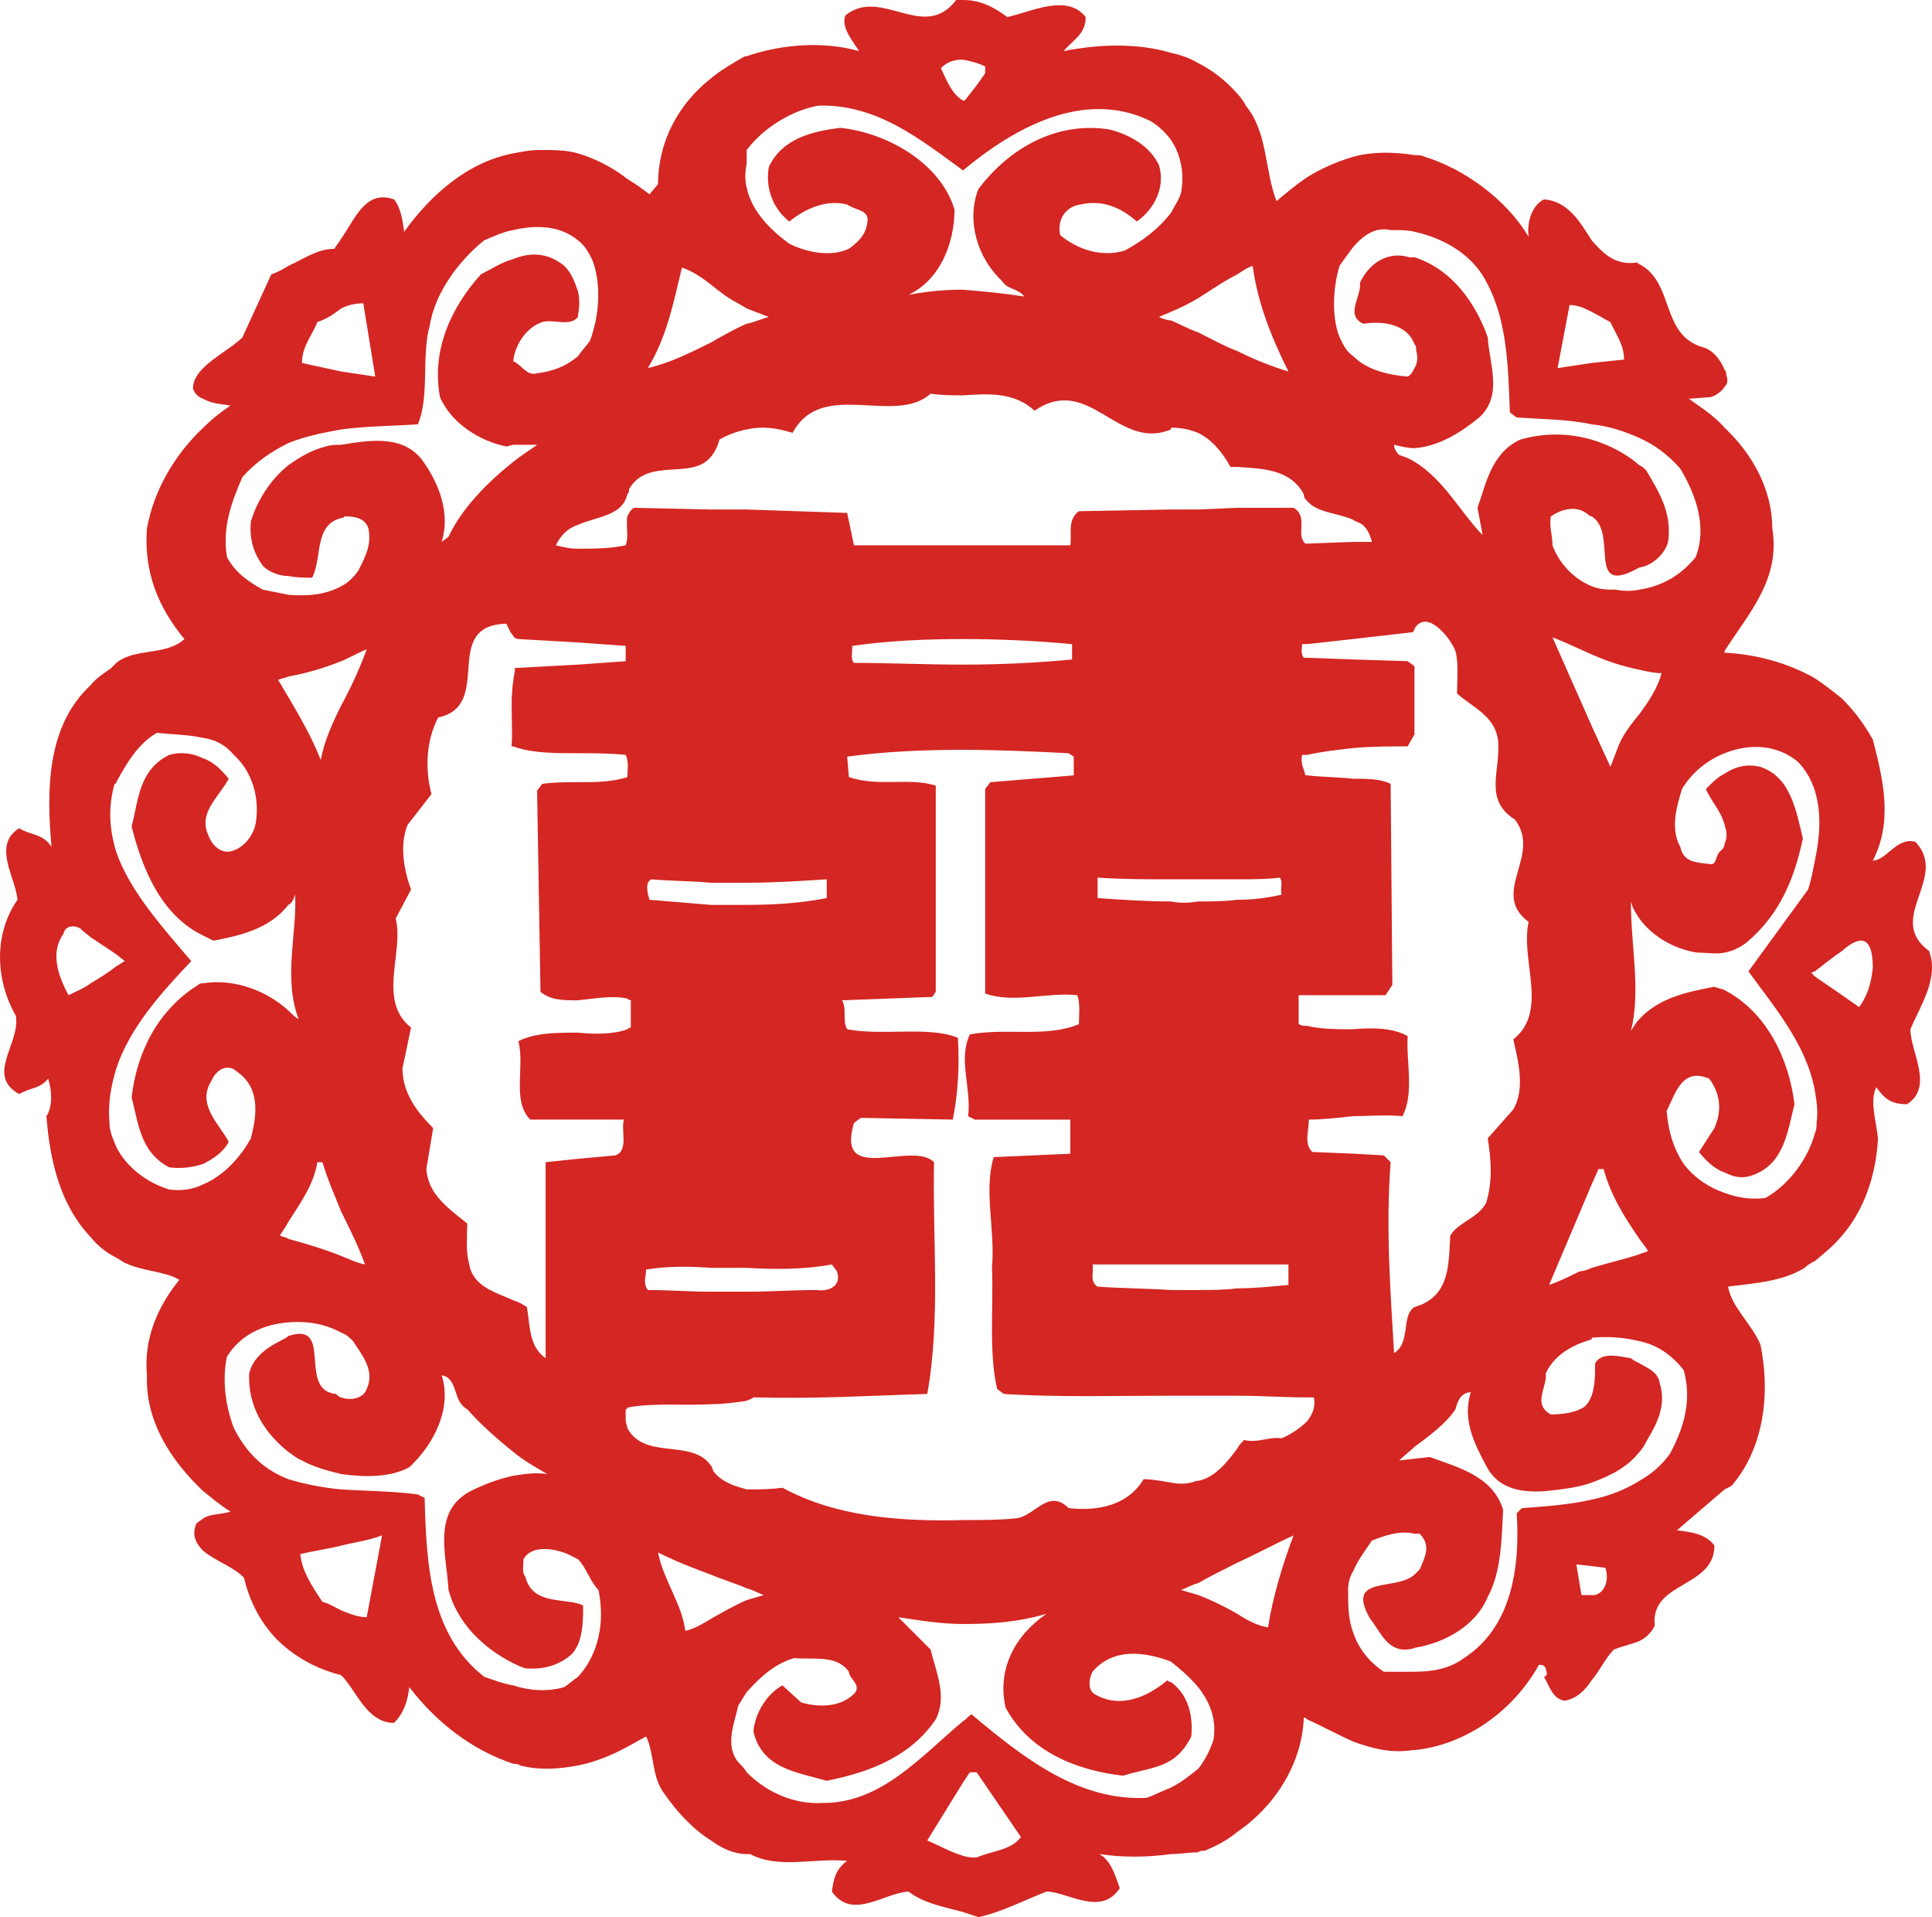 <?xml version="1.0" encoding="utf-8"?>
<!-- Generator: Adobe Illustrator 17.0.0, SVG Export Plug-In . SVG Version: 6.00 Build 0)  -->
<!DOCTYPE svg PUBLIC "-//W3C//DTD SVG 1.1//EN" "http://www.w3.org/Graphics/SVG/1.1/DTD/svg11.dtd">
<svg version="1.1" id="图层_2" xmlns="http://www.w3.org/2000/svg" xmlns:xlink="http://www.w3.org/1999/xlink" x="0px" y="0px"
	 width="151.648px" height="150.445px" viewBox="0 0 151.648 150.445" enable-background="new 0 0 151.648 150.445"
	 xml:space="preserve">
<path fill="#D42622" d="M151.415,74.621c-3.477-2.54,1.604-5.75-1.072-8.559c-1.469-0.401-2.269,1.471-3.34,1.471
	c1.604-3.076,0.801-6.419,0-9.495c-0.67-1.204-1.473-2.273-2.41-3.209c-0.666-0.535-1.336-1.07-2.139-1.605
	c-2.139-1.203-4.547-1.872-7.088-2.006c0,0,0,0,0-0.133c1.873-2.942,4.414-5.617,3.744-9.629c0-3.075-1.604-5.884-3.744-7.89
	c-0.801-0.936-1.871-1.604-2.807-2.273l1.736-0.133c0.402-0.133,0.805-0.401,1.07-0.803c0.269-0.267,0.269-0.535,0.135-0.936
	c0-0.134,0-0.268-0.135-0.401c-0.266-0.669-0.801-1.471-1.604-1.739c-3.477-0.936-2.273-5.083-5.082-6.553c0,0-0.135,0-0.135-0.133
	c-1.738,0.268-2.674-0.668-3.611-1.739c-0.936-1.471-1.871-3.075-3.742-3.209c-1.07,0.535-1.338,2.006-1.205,2.942
	c-1.737-2.942-5.081-5.349-8.157-6.285c-0.266-0.134-0.535-0.134-0.803-0.134c-1.738-0.267-3.342-0.267-4.814,0.134
	c-1.336,0.401-2.539,0.936-3.609,1.604c-0.803,0.535-1.605,1.204-2.408,1.873c-0.936-2.407-0.668-5.349-2.406-7.489
	c-0.133-0.268-0.4-0.668-0.668-0.936c-0.938-1.07-2.006-1.873-3.076-2.407c-0.67-0.402-1.473-0.668-2.141-0.803
	c-2.674-0.803-5.75-0.668-8.426-0.134c0.803-0.936,1.74-1.337,1.74-2.673c-1.471-1.873-4.279-0.402-6.152,0
	C77.998,0.535,76.928,0,75.59,0c-0.133,0-0.266,0-0.535,0c-2.541,3.343-5.883-1.07-8.691,1.204
	c-0.402,0.936,0.668,2.139,1.068,2.808c-2.807-0.802-6.15-0.534-8.824,0.402c0,0,0,0-0.137,0c-0.934,0.535-1.871,1.069-2.672,1.739
	c-2.541,2.006-4.146,4.948-4.146,8.291l-0.668,0.803c-0.535-0.402-1.07-0.803-1.74-1.204c-1.201-0.937-2.539-1.605-3.877-2.006
	c-0.936-0.267-1.873-0.267-2.943-0.267c-0.801,0-1.471,0.134-2.139,0.267c-3.609,0.668-6.553,3.343-8.559,6.151
	c-0.135-0.936-0.266-1.873-0.801-2.541c-2.275-0.803-3.076,1.605-4.146,3.076c-0.135,0.267-0.4,0.534-0.535,0.803
	c-1.338,0-2.408,0.802-3.611,1.337c-0.4,0.268-0.936,0.535-1.338,0.669l-2.271,4.948c-0.805,0.803-2.141,1.471-3.076,2.407
	c-0.402,0.401-0.803,0.936-0.803,1.605c0.135,0.401,0.4,0.668,0.803,0.802c0.666,0.402,1.471,0.402,2.141,0.536
	c-0.805,0.534-1.475,1.069-2.141,1.737c-2.275,2.141-3.879,4.948-4.414,7.89c-0.266,3.477,0.935,6.286,2.943,8.693
	c-1.473,1.338-3.879,0.668-5.35,1.872c-0.134,0.134-0.268,0.268-0.4,0.401c-0.535,0.401-1.204,0.802-1.605,1.337
	c-3.477,3.209-3.477,8.292-3.076,12.704c-0.668-1.069-1.737-0.936-2.541-1.471c-2.139,1.338-0.267,3.879-0.133,5.618
	c-1.872,2.674-1.739,6.285-0.134,9.093c0.4,2.14-2.407,4.681,0.267,6.152c0.936-0.535,1.605-0.402,2.274-1.205
	c0.267,0.803,0.4,2.141-0.134,2.942c0.267,3.478,1.069,6.954,3.477,9.495c0.535,0.669,1.202,1.203,2.006,1.606
	c0.269,0.133,0.401,0.267,0.668,0.4c1.338,0.669,3.21,0.669,4.28,1.338c-1.736,2.14-2.807,4.68-2.541,7.488
	c-0.133,3.611,1.873,6.688,4.414,9.094c0.666,0.535,1.471,1.203,2.141,1.604c-0.805,0.268-1.475,0.134-2.141,0.535
	c-0.135,0.134-0.402,0.268-0.535,0.401c-0.4,0.937,0,1.605,0.535,2.14c0.936,0.802,2.541,1.337,3.209,2.14
	c0.533,2.273,1.738,4.279,3.477,5.616c1.203,0.936,2.543,1.605,4.146,2.007c1.203,1.203,2.006,3.744,4.146,3.744
	c0.801-0.803,1.07-1.738,1.201-2.809c2.141,2.809,4.949,4.947,8.158,6.018c0.133,0,0.402,0,0.537,0.134
	c1.602,0.401,3.074,0.268,4.545,0c1.338-0.268,2.676-0.803,3.877-1.472c0.535-0.268,0.938-0.533,1.471-0.802
	c0.67,1.337,0.404,3.21,1.473,4.547c0.935,1.337,2.139,2.675,3.611,3.61c0.936,0.668,1.871,1.07,2.809,1.07c0.133,0,0.133,0,0.268,0
	c2.272,1.203,5.082,0.268,7.621,0.535c-0.936,0.668-1.068,1.471-1.203,2.406c1.605,2.274,4.01,0.134,6.02,0
	c1.201,0.937,2.807,1.204,4.277,1.605c0.402,0.134,0.803,0.268,1.203,0.401c1.873-0.401,3.611-1.338,5.352-2.007
	c1.604,0,4.277,2.007,5.748-0.268c-0.402-1.068-0.668-2.139-1.604-2.674c1.738,0.268,3.742,0.268,5.615,0
	c0.668,0,1.471-0.135,2.141-0.135c0.133-0.133,0.4-0.133,0.535-0.133c0.936-0.4,1.736-0.803,2.541-1.471
	c2.941-2.006,5.082-5.35,5.215-8.961c0.133,0,0.133,0,0.268,0.135c1.203,0.535,2.406,1.203,3.609,1.738
	c1.473,0.535,2.943,0.936,4.682,0.668c0.133,0,0.133,0,0.133,0c4.014-0.4,7.758-3.074,9.763-6.686c0.268,0,0.402,0,0.535,0.268
	c0,0.134,0.267,0.535-0.133,0.668c0.4,0.67,0.666,1.738,1.604,1.873c0.938-0.135,1.605-0.803,2.139-1.605
	c0.67-0.802,1.07-1.738,1.74-2.407c0.67-0.268,1.336-0.401,2.006-0.669c0.533-0.267,0.936-0.668,1.205-1.203
	c-0.402-3.477,4.68-2.941,4.68-6.285c-0.67-0.936-1.875-1.069-2.943-1.203l3.744-3.209l0.535-0.269
	c2.541-2.941,3.076-7.221,2.275-11.099c-0.67-1.605-2.275-2.942-2.541-4.547c2.139-0.268,4.277-0.401,6.016-1.472
	c0.268-0.267,0.537-0.401,0.803-0.535c0.803-0.669,1.473-1.203,2.139-2.005c1.74-2.008,2.676-4.814,2.809-7.623
	c-0.133-1.338-0.668-2.941-0.133-4.012c0.67,0.936,1.205,1.337,2.406,1.337c2.141-1.337,0.27-4.146,0.27-5.884
	C150.745,78.9,152.218,76.76,151.415,74.621z M123.199,23.937c0.666,0,1.203,0.268,1.736,0.535c0.537,0.268,0.938,0.535,1.473,0.803
	c0.4,0.936,1.068,1.738,1.068,2.942l-2.541,0.268l-2.674,0.401L123.199,23.937z M105.143,20.862c0.27-0.401,0.672-0.936,1.07-1.471
	c0.803-0.936,1.74-1.605,2.943-1.337c0.668,0,1.338,0,1.871,0.133c2.408,0.535,4.682,1.872,5.752,4.145
	c1.604,3.076,1.604,6.954,1.736,10.03l0.535,0.401c2.007,0.134,4.013,0.134,5.884,0.536c1.338,0.133,2.541,0.534,3.746,1.069
	s2.273,1.338,3.209,2.407c1.205,2.006,2.141,4.547,1.205,6.954c-1.205,1.471-2.676,2.273-4.414,2.541
	c-0.535,0.133-1.205,0.133-1.873,0c-0.668,0-1.203,0-1.873-0.268c-1.336-0.535-2.541-1.738-3.076-3.209
	c0-0.803-0.266-1.471-0.131-2.273c0.803-0.535,2.006-0.936,2.941-0.134c0.133,0.134,0.266,0.134,0.266,0.134
	c2.141,1.336-0.533,6.419,3.746,4.012c1.068-0.134,2.141-1.205,2.273-2.141c0.268-2.272-0.803-3.878-1.74-5.482
	c-0.133-0.134-0.266-0.268-0.533-0.402c-1.07-0.936-2.408-1.604-3.746-2.006c-1.871-0.534-3.742-0.534-5.614,0
	c-2.273,1.07-2.676,3.477-3.346,5.35c0.135,0.668,0.27,1.471,0.402,2.139c-1.605-1.605-3.076-4.413-5.35-5.75
	c-0.4-0.269-0.803-0.402-1.203-0.535c-0.268-0.267-0.4-0.535-0.4-0.803c0.535,0.133,1.07,0.268,1.604,0.268
	c1.873-0.134,3.613-1.204,5.082-2.408c1.873-1.738,0.801-4.145,0.67-6.285c-0.938-2.674-2.811-5.349-5.752-6.285
	c-0.133,0-0.268,0-0.4,0c-1.738-0.535-3.209,0.534-3.879,2.005c0.135,1.07-1.203,2.542,0.268,3.21
	c1.74-0.268,3.479,0.134,4.012,1.605c0.135,0.134,0.135,0.268,0.135,0.535c0.133,0.401,0.133,0.936-0.135,1.337
	c-0.133,0.268-0.268,0.535-0.533,0.669c-1.605-0.134-3.211-0.535-4.281-1.605c-0.398-0.268-0.668-0.668-0.936-1.204
	C104.475,25.141,104.61,22.6,105.143,20.862z M126.408,60.178l-1.473-3.209l-3.076-6.953c1.07,0.401,2.141,0.936,3.076,1.337
	c1.205,0.535,2.41,0.936,3.746,1.203c0.533,0.133,1.205,0.268,1.738,0.268c-0.268,1.07-0.936,2.14-1.738,3.21
	c-0.535,0.668-1.205,1.471-1.605,2.407L126.408,60.178z M128.681,97.221c0.268,0.401,0.533,0.669,0.67,0.937
	c-0.137,0.133-0.402,0.133-0.67,0.268c-1.205,0.4-2.408,0.668-3.746,1.069c-0.266,0.134-0.666,0.268-0.936,0.268
	c-0.801,0.401-1.605,0.803-2.406,1.07l3.342-7.89l0.537-1.204h0.4C126.408,93.745,127.476,95.483,128.681,97.221z M118.785,87.058
	l-2.006,2.273c0.268,1.738,0.4,3.344-0.135,5.082c-0.67,1.203-2.139,1.471-2.809,2.541c-0.133,2.139,0,4.547-2.406,5.482
	c-0.135,0-0.268,0.134-0.402,0.134c-1.068,0.669-0.268,2.808-1.604,3.61c-0.268-4.68-0.668-9.762-0.268-14.978l-0.537-0.535
	l-2.406-0.134l-3.209-0.133c-0.668-0.669-0.268-1.606-0.268-2.541c1.07,0,2.273-0.135,3.477-0.269c1.205,0,2.543-0.134,3.879,0
	c0.936-1.872,0.268-4.279,0.402-6.285c-1.205-0.668-2.809-0.668-4.281-0.535c-1.203,0-2.539,0-3.609-0.268
	c-0.268,0-0.4,0-0.67-0.133v-2.274h0.67h3.609h2.543l0.533-0.802l-0.133-15.781c-0.803-0.401-1.873-0.401-2.943-0.401
	c-1.203-0.133-2.539-0.133-3.609-0.268h-0.135c-0.133-0.534-0.4-0.936-0.266-1.604c0.133,0,0.266,0,0.4,0
	c1.203-0.268,2.406-0.402,3.609-0.535c1.473-0.134,2.811-0.134,4.281-0.134l0.533-0.936v-5.349l-0.533-0.401l-4.281-0.134
	l-3.609-0.133h-0.268c-0.268-0.402-0.133-0.668-0.133-1.07h0.4l3.609-0.401l4.682-0.535c0,0,0.133-0.134,0.133-0.268
	c0.938-1.604,2.809,0.669,3.211,1.739c0.268,0.936,0.133,2.139,0.133,3.344c1.205,1.069,2.943,1.738,3.209,3.61
	c0.27,2.407-1.203,4.681,1.338,6.285c2.14,2.809-2.008,5.751,1.069,8.023c-0.667,3.076,1.605,6.955-1.202,9.228
	C119.186,83.313,119.72,85.452,118.785,87.058z M97.121,21.53c0.4-0.268,0.803-0.534,1.203-0.669
	c0.402,2.942,1.471,5.616,2.809,8.291c-1.338-0.401-2.676-0.936-4.012-1.604c-1.07-0.401-2.006-0.937-3.076-1.471
	c-0.803-0.267-1.473-0.669-2.141-0.936c-0.268,0-0.668-0.133-0.934-0.267c0.266-0.134,0.666-0.268,0.934-0.402
	c0.668-0.268,1.471-0.668,2.141-1.069C95.116,22.733,96.051,22.065,97.121,21.53z M75.59,4.681c0.67,0.133,1.203,0.267,1.738,0.535
	v0.535c-0.535,0.802-1.068,1.47-1.605,2.139c0,0,0,0-0.133,0c-0.938-0.535-1.336-1.738-1.738-2.541
	C74.387,4.814,74.922,4.681,75.59,4.681z M58.608,12.838v-1.07c1.336-1.738,3.475-3.076,5.615-3.477
	c4.547-0.133,7.891,2.541,11.367,5.083c4.012-3.344,9.494-6.42,14.711-3.879c0.67,0.401,1.203,0.937,1.604,1.471
	c0.803,1.204,1.072,2.675,0.803,4.146c-0.135,0.534-0.535,1.069-0.803,1.604c-0.934,1.204-2.139,2.139-3.609,2.942
	c-1.74,0.535-3.611,0-5.082-1.204c-0.268-1.337,0.535-2.274,1.604-2.408c1.738-0.401,3.211,0.268,4.414,1.338
	c1.336-0.936,2.273-2.675,1.74-4.413c-0.67-1.471-2.275-2.407-3.881-2.808c-4.144-0.669-7.889,1.47-10.297,4.68
	c-0.936,2.408-0.135,5.35,1.873,7.222c0.4,0.669,1.203,0.535,1.738,1.204c-1.738-0.267-3.209-0.401-4.815-0.535
	c-1.471,0-2.809,0.134-4.277,0.402c2.539-1.204,3.609-4.145,3.609-6.686c-1.07-3.61-5.215-6.018-8.961-6.419
	c-2.141,0.268-4.545,0.802-5.615,3.075c-0.27,1.605,0.266,3.209,1.605,4.28c1.336-1.07,2.941-1.739,4.545-1.338
	c0.535,0.402,1.471,0.402,1.605,1.07c0,1.07-0.535,1.738-1.471,2.408c-1.473,0.669-3.344,0.267-4.68-0.402
	c-1.471-1.069-2.945-2.54-3.344-4.413C58.471,14.175,58.471,13.507,58.608,12.838z M53.526,20.996
	c0.801,0.267,1.604,0.802,2.273,1.336c0.666,0.535,1.336,1.07,2.139,1.471l0.67,0.401l1.738,0.669
	c-0.535,0.133-1.07,0.401-1.738,0.534c-0.938,0.401-1.873,0.937-2.809,1.472c-1.605,0.802-3.211,1.605-4.949,2.005
	C52.321,26.478,52.856,23.804,53.526,20.996z M49.244,38.781c0.135-0.133,0.135-0.268,0.135-0.401
	c1.471-2.541,4.947-0.669,6.42-2.541c0.266-0.267,0.535-0.803,0.666-1.338c0.67-0.401,1.473-0.668,2.143-0.802
	c1.203-0.268,2.271-0.134,3.609,0.268c2.275-4.28,8.025-0.535,10.832-3.076c0.803,0.134,1.738,0.134,2.541,0.134
	c2.004-0.134,4.012-0.268,5.617,1.204c4.279-2.942,6.553,3.209,10.697,1.471c0-0.134,0-0.134,0.135-0.134
	c0.668,0,1.336,0.134,2.006,0.402c1.07,0.534,1.873,1.471,2.541,2.675c0.133,0,0.4,0,0.535,0c1.871,0.133,4.146,0.133,5.215,2.139
	c0,0.268,0.133,0.402,0.268,0.535c0.801,0.936,2.406,0.936,3.609,1.471c0.135,0.133,0.27,0.133,0.535,0.267
	c0.535,0.268,0.803,0.936,0.938,1.471h-1.473l-3.609,0.133h-0.135c-0.801-0.668,0.268-2.139-0.935-2.808h-4.412l-3.076,0.133h-2.141
	l-7.221,0.134c-0.936,0.668-0.535,1.872-0.668,2.674H75.59h-8.559l-0.535-2.541l-7.889-0.268h-2.809l-6.02-0.133
	c-0.266,0.133-0.4,0.401-0.535,0.668c-0.133,0.668,0.135,1.604-0.133,2.273c-1.203,0.267-2.541,0.267-3.744,0.267
	c-0.668,0-1.205-0.134-1.738-0.267c0.4-0.803,0.936-1.338,1.738-1.605C46.838,40.52,48.844,40.52,49.244,38.781z M85.754,99.227
	h6.15h2.141h3.076h4.012v1.605c-1.338,0.134-2.676,0.268-4.012,0.268c-1.07,0.134-2.006,0.134-3.076,0.134c-0.803,0-1.473,0-2.141,0
	c-2.006-0.134-4.012-0.134-5.75-0.268C85.487,100.564,85.887,99.762,85.754,99.227z M100.598,70.207
	c-1.205,0.268-2.273,0.402-3.477,0.402c-1.07,0.133-2.006,0.133-3.076,0.133c-0.803,0.133-1.473,0.133-2.141,0
	c-1.873,0-3.877-0.133-5.75-0.268V68.87c1.873,0.133,3.877,0.133,5.75,0.133c0.668,0,1.338,0,2.141,0c1.07,0,2.006,0,3.076,0
	s2.271,0,3.342-0.133C100.733,69.271,100.463,69.807,100.598,70.207z M84.149,50.549v1.204c-2.809,0.268-5.615,0.402-8.559,0.402
	c-2.941,0-5.752-0.134-8.559-0.134c-0.27-0.268-0.133-0.803-0.133-1.337c2.809-0.402,5.75-0.535,8.691-0.535
	C78.399,50.148,81.34,50.282,84.149,50.549z M55.799,99.494c0.936,0,1.871,0,2.809,0c2.271,0.134,4.545,0.134,6.685-0.267l0.4,0.535
	c0.402,1.204-0.668,1.604-1.604,1.472c-1.873,0-3.609,0.133-5.482,0.133c-0.938,0-1.873,0-2.809,0c-1.605,0-3.344-0.133-4.949-0.133
	c-0.4-0.535-0.135-1.07-0.135-1.606C52.321,99.36,54.059,99.36,55.799,99.494z M51.119,69.004c1.604,0.134,3.207,0.134,4.68,0.268
	c0.936,0,1.871,0,2.809,0c2.139,0,4.145-0.133,6.285-0.268v1.471c-2.008,0.401-4.146,0.535-6.285,0.535c-0.938,0-1.873,0-2.809,0
	c-1.605-0.134-3.211-0.268-4.814-0.401C50.85,70.207,50.584,69.271,51.119,69.004z M24.907,25.275
	c0.803-0.268,1.338-0.668,1.873-1.07c0.535-0.268,1.07-0.401,1.738-0.401l0.936,5.75l-2.674-0.401l-3.076-0.668
	C23.703,27.147,24.504,26.345,24.907,25.275z M19.024,37.443c1.07-1.202,2.271-2.005,3.609-2.673
	c1.338-0.535,2.676-0.803,4.146-1.07c2.006-0.268,4.012-0.268,6.017-0.401c0.936-2.14,0.268-5.35,0.936-7.756
	c0.402-2.542,2.273-5.082,4.279-6.687c0.67-0.268,1.471-0.668,2.273-0.802c1.738-0.401,3.611-0.401,5.082,0.802
	c0.535,0.401,0.937,1.07,1.203,1.739c0.67,2.006,0.402,4.413-0.266,6.151c-0.27,0.402-0.672,0.803-0.937,1.204
	c-0.936,0.803-2.006,1.204-3.209,1.337c-0.803,0.268-1.205-0.668-1.873-0.937c0.133-1.337,1.07-2.674,2.273-3.075
	c0.936-0.268,2.141,0.401,2.809-0.401V24.74c0.135-0.668,0.135-1.337,0-1.872c-0.268-0.803-0.533-1.471-1.07-2.006
	c-1.338-1.07-2.674-1.07-4.012-0.535c-0.938,0.267-1.738,0.803-2.539,1.204c-2.408,2.674-3.879,6.018-3.211,9.628
	c0.936,2.14,3.211,3.477,5.215,3.878l0.535-0.133h1.873c-0.535,0.401-1.205,0.803-1.873,1.338c-2.006,1.604-4.012,3.61-5.082,5.883
	l-0.535,0.402c0.67-2.14-0.133-4.413-1.338-6.151c-1.469-2.274-4.144-1.873-6.551-1.471c-0.4,0-0.805,0-1.205,0.133
	c-1.07,0.268-2.006,0.803-2.941,1.471c-1.338,1.07-2.408,2.675-2.943,4.413c-0.131,1.471,0.27,2.541,0.938,3.477
	c0.537,0.535,1.338,0.802,2.006,0.802c0.668,0.134,1.338,0.134,1.871,0.134c0.805-1.605,0.135-4.146,2.275-4.681
	c0.133,0,0.133,0,0.267-0.133c0.803,0,1.604,0.133,1.871,0.936c0.268,1.338-0.267,2.274-0.801,3.343
	c-0.402,0.536-0.803,0.937-1.338,1.204c-1.205,0.669-2.674,0.803-4.146,0.669c-0.668-0.134-1.338-0.268-2.006-0.401
	c-1.203-0.669-2.139-1.338-2.809-2.541C17.418,41.322,18.219,39.316,19.024,37.443z M26.78,55.364
	c-0.668,1.336-1.338,2.808-1.604,4.279c-0.672-1.739-1.607-3.343-2.543-4.948c-0.268-0.401-0.535-0.936-0.803-1.337
	c0.268-0.134,0.535-0.134,0.803-0.268c1.473-0.268,2.809-0.668,4.146-1.203c0.666-0.268,1.338-0.669,2.006-0.936
	C28.25,52.422,27.58,53.893,26.78,55.364z M28.651,99.227c-0.668-0.134-1.205-0.401-1.871-0.669
	c-1.338-0.534-2.674-0.935-4.146-1.337c-0.133-0.134-0.4-0.134-0.668-0.267c0.268-0.402,0.535-0.803,0.668-1.07
	c0.935-1.471,2.006-2.941,2.273-4.681h0.402c0.4,1.337,0.935,2.542,1.471,3.878C27.446,96.419,28.118,97.756,28.651,99.227z
	 M7.121,77.162c-0.535,0.401-1.204,0.669-1.739,0.936c-0.802-1.471-1.471-3.343-0.401-4.814c0.135-0.803,1.205-0.669,1.474-0.268
	l0.667,0.535l2.006,1.337l0.668,0.535c-0.267,0.133-0.399,0.268-0.668,0.401C8.46,76.359,7.789,76.76,7.121,77.162z M13.274,93.343
	c-1.74-0.535-3.345-1.738-4.147-3.343c-0.268-0.669-0.535-1.204-0.535-1.873c-0.132-1.604,0.135-2.942,0.535-4.279
	c1.071-3.209,3.477-5.884,5.885-8.425c-2.275-2.674-4.814-5.483-5.885-8.558c-0.535-1.739-0.667-3.477-0.134-5.35
	c0.134,0,0.134-0.133,0.134-0.133c0.802-1.471,1.739-3.075,3.212-3.878c1.068,0.133,2.406,0.133,3.609,0.401
	c0.936,0.134,1.738,0.535,2.406,1.338c1.471,1.337,2.006,3.343,1.74,5.215c-0.135,1.069-0.937,2.005-1.74,2.274
	c-0.936,0.401-1.74-0.402-2.006-1.205c-0.803-1.738,0.803-2.942,1.605-4.413c-0.535-0.669-1.203-1.337-2.006-1.604
	c-0.803-0.402-1.738-0.535-2.674-0.268c-2.408,1.203-2.408,3.61-2.941,5.616c0.801,3.209,2.272,6.954,5.615,8.559
	c0.268,0.134,0.535,0.268,0.803,0.401c2.139-0.401,4.414-0.936,5.883-2.808c0.268-0.134,0.4-0.401,0.537-0.803
	c0.131,3.21-0.938,6.552,0.266,9.762c-0.266-0.133-0.535-0.401-0.803-0.668c-1.604-1.471-4.145-2.542-6.686-2.14
	c-0.135,0-0.27,0-0.402,0.134c-3.207,2.005-4.814,5.349-5.213,8.825c0.533,2.006,0.666,4.28,2.941,5.483
	c0.936,0.134,1.871,0,2.674-0.268c0.803-0.401,1.605-0.935,2.006-1.738c-0.803-1.472-2.541-2.942-1.34-4.814
	c0.404-0.936,1.34-1.337,2.008-0.668c1.738,1.204,1.604,3.209,1.068,5.215c-0.801,1.471-2.137,2.941-3.742,3.611
	C15.145,93.343,14.209,93.476,13.274,93.343z M28.785,126.908c-0.668,0-1.34-0.267-2.006-0.534c-0.535-0.268-0.936-0.535-1.471-0.67
	c-0.805-1.203-1.606-2.406-1.74-3.743c1.07-0.267,2.141-0.401,3.211-0.669s2.139-0.4,3.209-0.802L28.785,126.908z M45.368,131.589
	c-0.4,0.268-0.668,0.536-1.07,0.803c-1.338,0.401-2.809,0.268-4.012-0.133c-0.803-0.134-1.473-0.402-2.273-0.67
	c-4.279-3.343-4.545-8.825-4.682-14.041l-0.533-0.268c-1.871-0.268-4.012-0.268-6.017-0.4c-1.471-0.135-2.809-0.402-4.146-0.803
	c-1.738-0.668-3.209-1.873-4.279-4.012c-0.668-1.739-0.936-3.879-0.535-5.617c1.07-1.738,2.941-2.541,4.815-2.674
	c1.473-0.135,2.941,0.133,4.146,0.803c0.4,0.133,0.666,0.4,0.935,0.668c0.67,1.068,1.738,2.273,1.07,3.744
	c-0.268,0.803-1.34,0.936-2.006,0.668c-0.135,0-0.27-0.133-0.4-0.267c-3.078-0.268-0.135-5.751-3.746-4.548
	c-0.133,0.135-0.4,0.268-0.668,0.402c-1.07,0.534-2.141,1.336-2.406,2.54c-0.135,2.541,1.201,4.681,3.074,6.151
	c0.4,0.268,0.668,0.535,1.07,0.67c0.936,0.533,2.006,0.803,3.076,1.068c1.871,0.268,3.877,0.268,5.348-0.535
	c2.008-1.871,3.344-4.68,2.541-7.221c1.338,0.268,0.803,2.006,2.008,2.675c1.07,1.204,2.274,2.274,3.609,3.343
	c0.803,0.67,1.738,1.203,2.674,1.738c-0.936-0.133-1.871,0-2.674,0.135c-1.203,0.267-2.273,0.668-3.344,1.203
	c-3.074,1.604-1.871,5.082-1.738,7.756c0.668,2.541,2.676,4.547,5.082,5.751c0.268,0.134,0.537,0.268,0.936,0.401
	c1.471,0.134,2.676-0.268,3.613-1.07c0.266-0.268,0.4-0.535,0.533-0.803c0.402-0.936,0.402-2.14,0.402-3.076
	c-0.137,0-0.268-0.133-0.402-0.133c-1.471-0.402-3.611,0-4.147-2.139c-0.268-0.268-0.133-0.937-0.133-1.338
	c0.668-1.203,2.541-0.803,3.477-0.401c0.27,0.134,0.535,0.268,0.803,0.401c0.668,0.668,0.937,1.738,1.605,2.406
	C47.508,127.31,46.973,129.851,45.368,131.589z M48.309,90.668l-2.941,0.268l-2.539,0.268c0,4.681,0,10.565,0,15.378
	c-1.34-0.935-1.205-2.539-1.473-4.011c-0.402-0.268-0.668-0.401-1.07-0.535c-1.473-0.669-3.209-1.069-3.477-2.942
	c-0.268-0.936-0.133-2.139-0.133-3.076c-1.473-1.203-3.076-2.271-3.209-4.278L34,88.528c-1.338-1.338-2.408-2.809-2.408-4.68
	l0.67-3.209c-2.674-2.14-0.535-5.884-1.203-8.559l1.203-2.274c-0.535-1.471-0.936-3.477-0.266-5.082l1.871-2.407
	c-0.537-2.005-0.4-4.279,0.535-6.018c4.41-0.935,0.133-7.222,5.348-7.355c0.135,0.268,0.267,0.669,0.535,0.936
	c0,0.134,0.268,0.268,0.402,0.268l4.68,0.268l3.744,0.268v1.204l-3.744,0.268l-4.949,0.267c0,0.401-0.133,0.802-0.133,1.069
	c-0.268,1.605,0,3.477-0.133,5.081c0,0,0,0,0.133,0c1.471,0.535,3.209,0.535,5.082,0.535c1.203,0,2.541,0,3.744,0.134
	c0.268,0.535,0.133,1.203,0.133,1.738c-1.201,0.401-2.539,0.401-3.877,0.401c-0.936,0-1.873,0-2.809,0.133l-0.4,0.536l0.266,15.779
	c0.803,0.668,1.738,0.668,2.943,0.668c1.338-0.133,2.676-0.401,3.877-0.133c0.135,0.133,0.27,0.133,0.27,0.133v2.14
	c0,0-0.135,0-0.27,0.133c-1.068,0.402-2.539,0.402-3.877,0.268c-1.738,0-3.344,0-4.68,0.669c0.533,2.006-0.535,4.682,0.935,6.152
	h3.744h3.611C48.711,88.662,49.379,90.268,48.309,90.668z M53.791,127.979c-0.266-2.14-1.736-4.013-2.139-6.151
	c1.338,0.668,2.674,1.203,4.146,1.738c0.936,0.4,1.871,0.668,2.809,1.07c0.533,0.133,0.935,0.4,1.336,0.535
	c-0.4,0.133-0.938,0.266-1.336,0.4c-0.938,0.4-1.873,0.936-2.809,1.471C55.129,127.443,54.461,127.845,53.791,127.979z
	 M76.659,145.765c-0.399,0-0.666,0-1.068-0.133c-0.938-0.27-1.873-0.803-2.809-1.205l2.809-4.546l0.533-0.803h0.535l3.478,5.081
	C79.334,145.229,77.864,145.229,76.659,145.765z M95.248,136.538c-0.266,0.801-0.668,1.604-1.203,2.272
	c-0.67,0.535-1.338,1.07-2.141,1.472c-0.668,0.267-1.203,0.534-1.873,0.802c-5.348,0.268-9.627-3.075-13.771-6.552
	c-0.267,0.133-0.402,0.4-0.67,0.535c-3.344,2.807-6.418,6.418-10.965,6.418c-2.275,0.134-4.414-0.803-6.018-2.407
	c-0.137-0.268-0.402-0.535-0.67-0.803c-1.068-1.337-0.268-3.075,0-4.413c0.268-0.4,0.402-0.668,0.67-1.069
	c1.068-1.204,2.271-2.273,3.742-2.675c1.607,0.134,3.344-0.268,4.281,1.07c0,0.535,1.07,1.07,0.4,1.738
	c-1.07,1.07-2.809,1.07-4.147,0.669l-1.469-1.337c-1.205,0.668-2.141,2.139-2.275,3.609c0.67,2.942,3.477,3.21,5.752,3.879
	c3.344-0.669,6.551-1.873,8.557-4.814c0.937-1.872,0-3.744-0.4-5.483l-2.541-2.541c1.738,0.269,3.476,0.535,5.082,0.535
	c2.139,0,4.279-0.134,6.555-0.802c-2.543,1.738-3.879,4.413-3.211,7.356c1.871,3.477,5.617,4.947,9.227,5.349
	c1.205-0.401,2.676-0.535,3.744-1.204c0.668-0.401,1.203-1.07,1.605-1.872c0.133-1.472-0.135-3.209-1.605-4.278
	c-0.133,0-0.133,0-0.268-0.135c-1.605,1.338-3.744,2.273-5.75,1.07c-0.535-0.4-0.4-1.203-0.133-1.738
	c1.605-1.873,4.012-1.605,6.15-0.803c0.668,0.535,1.471,1.203,2.141,2.006C94.983,133.596,95.516,134.933,95.248,136.538z
	 M99.528,127.711c-0.801-0.134-1.604-0.534-2.406-1.069c-0.938-0.535-2.006-1.07-3.076-1.471c-0.402-0.135-0.938-0.268-1.338-0.402
	c0.4-0.133,0.803-0.4,1.338-0.535c0.938-0.533,2.006-1.068,3.076-1.604c1.471-0.669,2.941-1.471,4.412-2.14
	C100.733,122.63,99.928,125.171,99.528,127.711z M102.604,111.53c-0.535,0.535-1.336,1.07-2.006,1.338
	c-1.07-0.135-1.871,0.4-2.941,0.133c-0.268,0.267-0.404,0.4-0.535,0.669c-0.805,1.069-1.738,2.273-3.076,2.54h-0.133
	c-0.67,0.267-1.34,0.267-2.008,0.135c-0.803-0.135-1.471-0.268-2.139-0.268c-1.205,2.005-3.477,2.54-5.885,2.273
	c-1.605-1.605-2.674,0.668-4.145,0.802c-1.338,0.134-2.676,0.134-4.146,0.134c-4.947,0.134-10.029-0.268-14.174-2.541
	c-0.936,0.135-1.873,0.135-2.809,0.135c-0.938-0.269-1.873-0.535-2.543-1.338c-0.133-0.133-0.133-0.402-0.266-0.535
	c-1.473-2.139-5.215-0.4-6.555-2.941c0-0.135-0.133-0.402-0.133-0.669v-0.803c0,0,0.133,0,0.133-0.134
	c2.006-0.401,4.414-0.134,6.555-0.268c0.936,0,2.006-0.134,2.809-0.268c0.268-0.133,0.398-0.133,0.533-0.268
	c4.949,0.135,9.096-0.133,13.641-0.267c1.07-5.884,0.4-12.304,0.535-18.188c-1.738-1.738-7.756,1.872-6.285-3.076l0.535-0.401
	l7.221,0.135c0.4-2.006,0.537-4.146,0.4-6.42c-2.273-0.936-5.885-0.133-8.691-0.668c-0.4-0.668,0-1.604-0.4-2.273l7.086-0.268
	l0.268-0.401v-16.18c-2.137-0.668-4.412,0.133-6.818-0.668l-0.135-1.605c2.941-0.401,6.018-0.535,9.094-0.535
	c2.809,0,5.617,0.134,8.291,0.268l0.4,0.268v1.471l-6.553,0.535l-0.4,0.535v16.048c2.273,0.803,4.947-0.134,7.223,0.133
	c0.266,0.67,0.133,1.605,0.133,2.274c-2.539,1.069-5.75,0.268-8.561,0.803c-0.936,2.005,0.137,4.146-0.131,6.418l0.533,0.269h7.49
	v2.674l-6.018,0.268c-0.803,2.674,0.133,5.617-0.135,8.692c0.135,2.942-0.27,6.554,0.402,9.495l0.533,0.401
	c4.414,0.267,8.691,0.134,13.106,0.134c0.668,0,1.338,0,2.141,0c1.07,0,2.006,0,3.076,0c1.871,0,3.611,0.133,5.482,0.133
	c0.133,0,0.4,0,0.535,0C103.272,110.46,103.004,110.995,102.604,111.53z M125.204,125.171h-0.27h-0.801l-0.4-2.407l1.201,0.134
	l1.07,0.133C126.273,123.7,126.14,124.903,125.204,125.171z M131.087,114.071c-0.668,0.936-1.471,1.604-2.406,2.139
	c-1.07,0.67-2.408,1.203-3.746,1.471c-1.736,0.401-3.609,0.535-5.483,0.67l-0.4,0.4c0.27,4.279-0.4,8.96-4.144,11.367
	c-1.07,0.803-2.408,1.07-3.879,1.07c-0.803,0-1.604,0-2.408,0c-1.201-0.803-2.006-1.873-2.406-3.076
	c-0.398-1.07-0.398-2.141-0.398-3.344c0-0.535,0.133-1.068,0.398-1.471c0.4-0.936,0.936-1.604,1.473-2.406
	c1.07-0.401,2.139-0.803,3.342-0.535c0.135,0,0.268,0,0.402,0c0.936,0.936,0.4,1.872,0,2.809c-0.135,0.133-0.268,0.268-0.402,0.4
	c-1.471,1.338-5.482,0-3.477,3.477c0.668,0.803,1.205,2.273,2.541,2.407c0.268,0,0.668,0,0.936-0.134
	c2.408-0.4,4.814-1.738,5.752-4.012c1.07-2.006,1.07-4.412,1.203-6.82c-0.803-2.674-3.611-3.344-5.752-4.145l-1.203,0.133
	l-1.203,0.135c0.4-0.402,0.803-0.67,1.203-1.07c1.072-0.803,2.408-1.738,3.211-2.942c0.133-0.535,0.402-1.337,1.203-1.337
	c-0.67,2.14,0.268,4.012,1.203,5.75c0.936,1.873,2.807,2.14,4.681,2.006c1.205-0.133,2.539-0.268,3.609-0.668
	c1.473-0.535,2.809-1.205,3.746-2.408c0.268-0.267,0.4-0.535,0.533-0.801c0.803-1.338,1.607-2.81,1.072-4.548
	c-0.135-0.936-0.936-1.204-1.605-1.604c-0.266-0.135-0.535-0.268-0.67-0.402c-0.935-0.133-2.271-0.533-2.807,0.402
	c0,0.802,0,1.738-0.27,2.541c-0.133,0.268-0.266,0.668-0.666,0.936c-0.67,0.401-1.605,0.535-2.541,0.535
	c-1.473-0.803-0.268-2.14-0.402-3.21c0.668-1.472,2.139-2.272,3.609-2.675c0,0,0,0,0-0.133c1.338-0.135,2.676,0,3.746,0.268
	c1.336,0.268,2.541,1.068,3.477,2.273C132.826,109.925,132.158,112.065,131.087,114.071z M142.589,88.127
	c0,0.268,0,0.535-0.135,0.803c-0.535,2.006-2.006,4.013-3.879,5.083c-1.068,0.133-2.139,0-3.209-0.402
	c-1.203-0.4-2.406-1.203-3.209-2.273c-0.801-1.203-1.203-2.541-1.336-4.146c0.668-1.336,1.203-3.477,3.342-2.541
	c0.803,1.07,1.068,2.408,0.402,3.879l-1.205,1.873c0.535,0.668,1.205,1.337,2.006,1.603c0.803,0.402,1.471,0.535,2.408,0.135
	c2.271-0.937,2.541-3.344,3.076-5.483c-0.402-3.477-2.141-7.221-5.484-8.959c-0.266-0.134-0.535-0.134-0.801-0.268
	c-2.006,0.401-4.279,0.802-5.885,2.54c-0.266,0.269-0.4,0.535-0.67,0.937c0.805-3.076,0-6.687,0-10.163
	c0.135,0.535,0.404,0.936,0.67,1.337c1.068,1.471,2.809,2.407,4.547,2.675c0.803,0,1.471,0.133,2.139,0
	c0.67-0.134,1.205-0.402,1.74-0.803c2.674-2.274,3.744-5.081,4.41-8.158c-0.533-2.139-0.936-4.814-3.34-5.617
	c-1.07-0.267-2.008,0-2.81,0.535c-0.535,0.268-0.936,0.668-1.471,1.204c0.4,0.936,1.205,1.739,1.471,2.808
	c0.135,0.402,0.269,0.937,0,1.471c0,0.268-0.135,0.402-0.266,0.536c-0.535,0.401-0.27,1.203-0.938,1.069
	c-1.068-0.133-2.006-0.133-2.273-1.337c-0.803-1.471-0.268-3.209,0.135-4.546c0.801-1.337,2.006-2.273,3.342-2.809
	c2.006-0.802,4.146-0.668,5.752,0.669c0.668,0.668,1.07,1.471,1.336,2.274c0.533,1.738,0.402,3.61,0,5.482
	c-0.133,0.669-0.266,1.471-0.535,2.273l-4.68,6.419c2.139,2.942,4.547,5.751,5.215,9.361
	C142.589,86.39,142.722,87.19,142.589,88.127z M145.931,79.034l-1.338-0.936l-2.139-1.471l-0.266-0.268c0,0,0.133-0.133,0.266-0.133
	c0.533-0.402,1.338-1.07,2.139-1.605c1.205-1.069,2.41-1.471,2.41,1.337C146.868,77.162,146.601,78.098,145.931,79.034z"/>
</svg>
